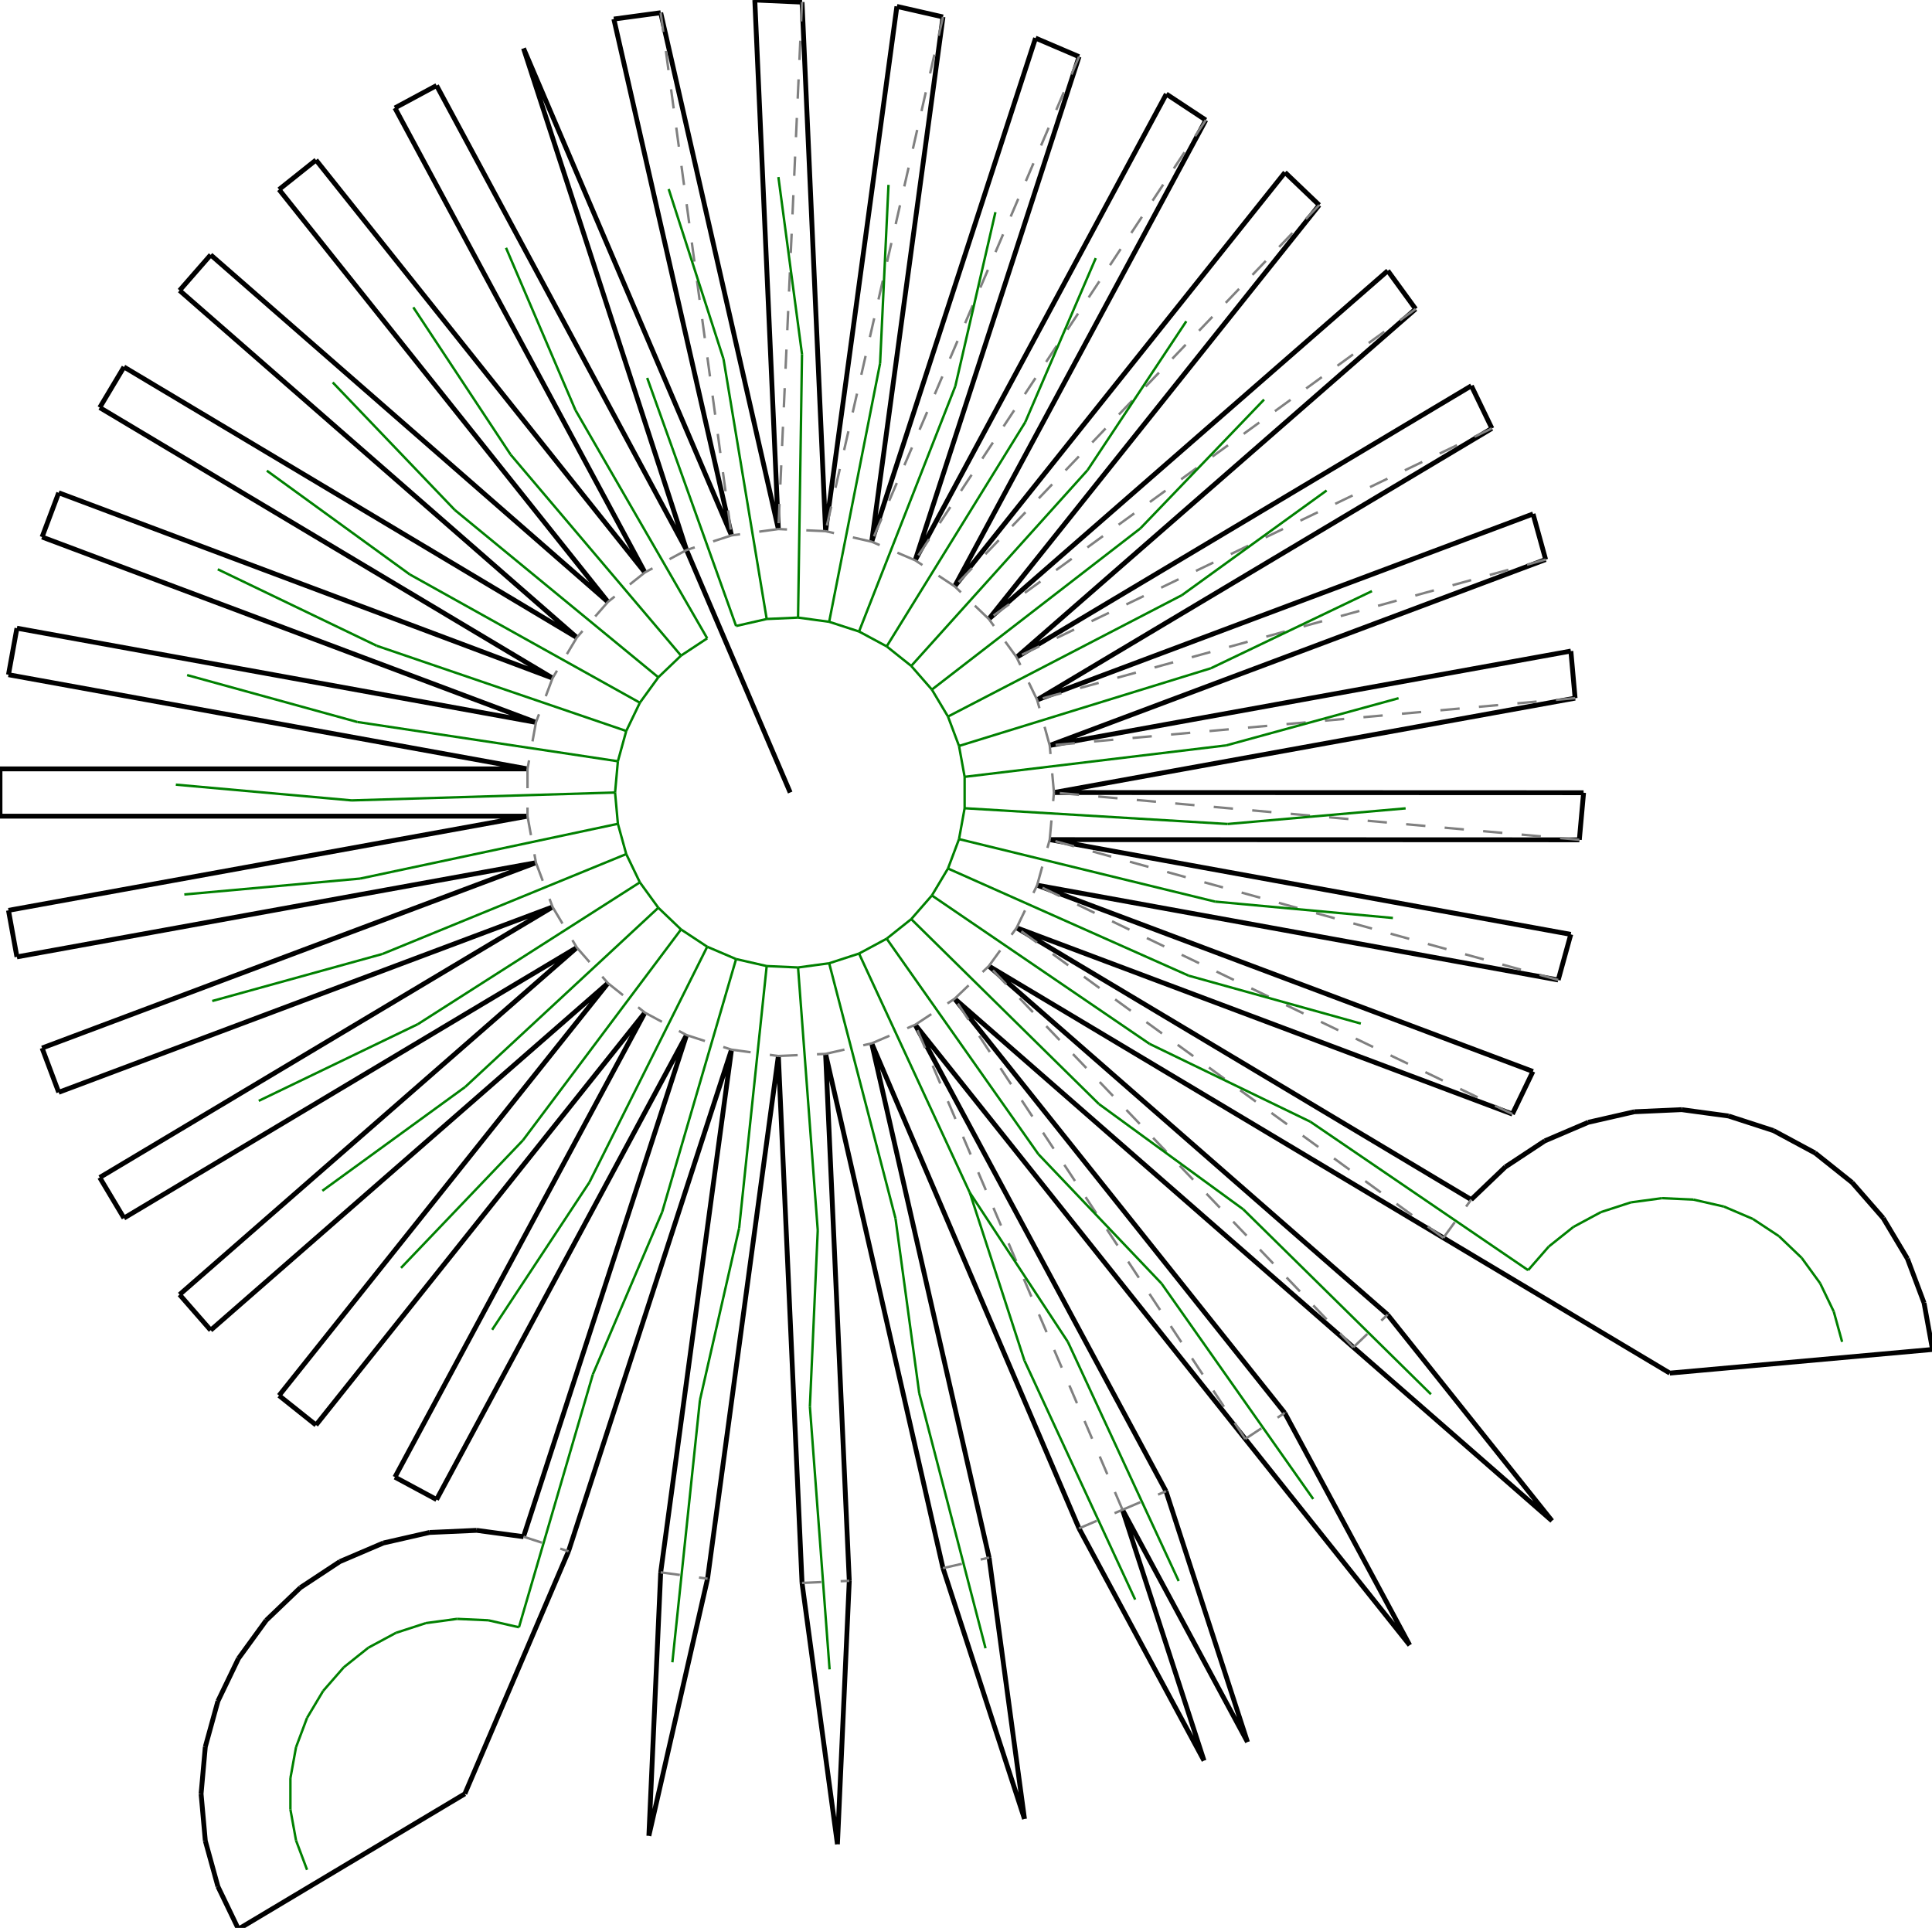 <?xml version="1.0"?>
<svg width="1465" height="1462" version="1.1" xmlns="http://www.w3.org/2000/svg" >
<defs>
<style type="text/css"><![CDATA[
.m {stroke:rgb(255,0,0);stroke-width:1.831;}
.v {stroke:rgb(0,0,255);stroke-width:1.831;}
.b {stroke:rgb(0,0,0);stroke-width:3.663;fill:white}
.n {stroke:rgb(128,128,128);stroke-width:1.831}
.t {stroke:rgb(0,128,0);stroke-width:1.831;}
.c {stroke:rgb(128,128,128);stroke-width:1.831;stroke-dasharray:14.65, 14.65;}
]]></style>
</defs>
<path fill="none" style="stroke:black;stroke-width:3.663;" d=" M 1194.37 529.436 L 1191.16 493.725 M 1191.16 493.725 L 795.981 565.293 M 795.981 565.293 L 1172.03 424.314 M 1172.03 424.314 L 1162.49 389.751 M 1162.49 389.751 L 786.442 530.73 M 786.442 530.73 L 1131.27 324.871 M 1131.27 324.871 L 1115.71 292.566 M 1115.71 292.566 L 770.884 498.425 M 770.884 498.425 L 1073.42 234.303 M 1073.42 234.303 L 1052.34 205.295 M 1052.34 205.295 L 749.809 469.417 M 749.809 469.417 L 1000.32 155.52 M 1000.32 155.52 L 974.401 130.742 M 974.401 130.742 L 723.893 444.638 M 723.893 444.638 L 914.327 91.056 M 914.327 91.056 L 884.403 71.303 M 884.403 71.303 L 693.968 424.886 M 693.968 424.886 L 818.209 42.983 M 818.209 42.983 L 785.238 28.89 M 785.238 28.89 L 660.998 410.793 M 660.998 410.793 L 715.049 12.843 M 715.049 12.843 L 680.092 4.865 M 680.092 4.865 L 626.041 402.815 M 626.041 402.815 L 608.169 1.609 M 608.169 1.609 L 572.35 0 M 572.35 0 L 590.222 401.206 M 590.222 401.206 L 500.998 9.639 M 500.998 9.639 L 465.466 14.452 M 465.466 14.452 L 554.691 406.019 M 554.691 406.019 L 396.981 36.677 M 396.981 36.677 L 520.59 417.099 M 331.043 64.86 L 299.469 81.851 M 520.59 417.099 L 331.043 64.86 M 299.469 81.851 L 489.015 434.09 M 239.619 121.358 L 211.586 143.713 M 489.015 434.09 L 239.619 121.358 M 211.586 143.713 L 460.982 456.446 M 159.754 193.27 L 136.163 220.272 M 460.982 456.446 L 159.754 193.27 M 136.163 220.272 L 437.391 483.448 M 94.012 278.287 L 75.622 309.067 M 437.391 483.448 L 94.012 278.287 M 75.622 309.067 L 419.001 514.228 M 44.507 373.678 L 31.908 407.247 M 419.001 514.228 L 44.507 373.678 M 31.908 407.247 L 406.402 547.797 M 12.83 476.376 L 6.428 511.655 M 406.402 547.797 L 12.83 476.376 M 6.428 511.655 L 400 583.077 M 0 583.077 L 0 618.932 M 400 583.077 L 0 583.077 M 0 618.932 L 400 618.932 M 6.428 690.354 L 12.83 725.634 M 400 618.932 L 6.428 690.354 M 12.83 725.634 L 406.402 654.212 M 31.908 794.762 L 44.507 828.331 M 406.402 654.212 L 31.908 794.762 M 44.507 828.331 L 419.001 687.781 M 75.622 892.942 L 94.012 923.722 M 419.001 687.781 L 75.622 892.942 M 94.012 923.722 L 437.391 718.562 M 136.163 981.737 L 159.754 1008.74 M 437.391 718.562 L 136.163 981.737 M 159.754 1008.74 L 460.982 745.564 M 211.586 1058.3 L 239.619 1080.65 M 460.982 745.564 L 211.586 1058.3 M 239.619 1080.65 L 489.015 767.919 M 299.467 1120.16 L 331.042 1137.15 M 489.015 767.919 L 299.467 1120.16 M 331.042 1137.15 L 520.59 784.91 M 520.59 784.91 L 396.983 1165.33 M 431.084 1176.41 L 554.691 795.99 M 554.691 795.99 L 500.998 1192.37 M 536.529 1197.18 L 590.222 800.803 M 590.222 800.803 L 608.167 1200.4 M 643.987 1198.79 L 626.041 799.195 M 626.041 799.195 L 715.051 1189.17 M 750.008 1181.19 L 660.998 791.216 M 660.998 791.216 L 818.208 1159.03 M 884.149 1130.84 L 693.969 777.124 M 693.969 777.124 L 944.252 1091.2 M 974.176 1071.45 L 723.893 757.371 M 723.893 757.371 L 1026.23 1021.71 M 1052.15 996.932 L 749.809 732.592 M 749.809 732.592 L 1094.49 938.699 M 1115.57 909.691 L 770.885 703.584 M 770.885 703.584 L 1146.83 844.833 M 1146.83 844.833 L 1162.39 812.528 M 1162.39 812.528 L 786.442 671.28 M 786.442 671.28 L 1181.57 743.131 M 1181.57 743.131 L 1191.1 708.568 M 1191.1 708.568 L 795.981 636.716 M 795.981 636.716 L 1197.58 636.859 M 1197.58 636.859 L 1200.8 601.148 M 1200.8 601.148 L 799.195 601.005 M 799.195 601.005 L 1194.37 529.436 M 1239.33 843.089 L 1204.38 851.068 M 1275.15 841.481 L 1239.33 843.089 M 1310.69 846.294 L 1275.15 841.481 M 1344.79 857.374 L 1310.69 846.294 M 1376.36 874.365 L 1344.79 857.374 M 1404.39 896.72 L 1376.36 874.365 M 1427.98 923.722 L 1404.39 896.72 M 1446.37 954.503 L 1427.98 923.722 M 1458.97 988.072 L 1446.37 954.503 M 1266.18 1041.28 L 1465.38 1023.35 M 1465.38 1023.35 L 1458.97 988.072 M 165.232 1430.59 L 180.79 1462.9 M 180.79 1462.9 L 352.479 1360.32 M 155.693 1396.03 L 165.232 1430.59 M 152.479 1360.32 L 155.693 1396.03 M 155.693 1324.61 L 152.479 1360.32 M 165.232 1290.04 L 155.693 1324.61 M 180.789 1257.74 L 165.232 1290.04 M 201.865 1228.73 L 180.789 1257.74 M 227.781 1203.95 L 201.865 1228.73 M 257.705 1184.2 L 227.781 1203.95 M 290.676 1170.11 L 257.705 1184.2 M 325.632 1162.13 L 290.676 1170.11 M 361.452 1160.52 L 325.632 1162.13 M 396.983 1165.33 L 361.452 1160.52 M 352.479 1360.32 L 431.084 1176.41 M 492.025 1392.17 L 536.529 1197.18 M 500.998 1192.37 L 492.025 1392.17 M 635.013 1398.59 L 643.987 1198.79 M 608.167 1200.4 L 635.013 1398.59 M 776.856 1379.38 L 750.008 1181.19 M 715.051 1189.17 L 776.856 1379.38 M 912.981 1335.15 L 851.178 1144.93 M 818.208 1159.03 L 912.981 1335.15 M 945.952 1321.05 L 884.149 1130.84 M 851.178 1144.93 L 945.952 1321.05 M 1068.95 1247.57 L 974.176 1071.45 M 944.252 1091.2 L 1068.95 1247.57 M 1176.85 1153.3 L 1052.15 996.932 M 1026.23 1021.71 L 1176.85 1153.3 M 1094.49 938.699 L 1266.18 1041.28 M 1141.48 884.913 L 1115.57 909.691 M 1171.41 865.16 L 1141.48 884.913 M 1204.38 851.068 L 1171.41 865.16 M 520.59 417.099 L 599.195 601.005 M 599.195 601.005 L 520.59 417.099" />
<path fill="none" class="c" d=" M 660.998 791.216 L 693.969 777.124 M 851.178 1144.93 L 693.969 777.124 M 851.178 1144.93 L 884.149 1130.84 M 799.195 601.005 L 795.981 565.293 M 626.041 799.195 L 660.998 791.216 M 693.969 777.124 L 723.893 757.371 M 723.893 757.371 L 749.809 732.592 M 749.809 732.592 L 770.885 703.584 M 770.885 703.584 L 786.442 671.28 M 786.442 671.28 L 795.981 636.716 M 795.981 636.716 L 799.195 601.005 M 1194.37 529.436 L 795.981 565.293 M 818.208 1159.03 L 851.178 1144.93 M 944.252 1091.2 L 723.893 757.371 M 944.252 1091.2 L 974.176 1071.45 M 1026.23 1021.71 L 749.809 732.592 M 1026.23 1021.71 L 1052.15 996.932 M 1094.49 938.699 L 770.885 703.584 M 1094.49 938.699 L 1115.57 909.691 M 1146.83 844.833 L 786.442 671.28 M 1181.57 743.131 L 795.981 636.716 M 1197.58 636.859 L 799.195 601.005 M 795.981 565.293 L 786.442 530.73 M 786.442 530.73 L 770.884 498.425 M 770.884 498.425 L 749.809 469.417 M 749.809 469.417 L 723.893 444.638 M 723.893 444.638 L 693.968 424.886 M 693.968 424.886 L 660.998 410.793 M 660.998 410.793 L 626.041 402.815 M 626.041 402.815 L 590.222 401.206 M 590.222 401.206 L 554.691 406.019 M 554.691 406.019 L 520.59 417.099 M 590.222 800.803 L 626.041 799.195 M 1172.03 424.314 L 786.442 530.73 M 1131.27 324.871 L 770.884 498.425 M 1073.42 234.303 L 749.809 469.417 M 1000.32 155.52 L 723.893 444.638 M 914.327 91.056 L 693.968 424.886 M 818.209 42.983 L 660.998 410.793 M 715.049 12.843 L 626.041 402.815 M 608.169 1.609 L 590.222 401.206 M 500.998 9.639 L 554.691 406.019 M 715.051 1189.17 L 750.008 1181.19 M 554.691 795.99 L 590.222 800.803 M 608.167 1200.4 L 643.987 1198.79 M 520.59 784.91 L 554.691 795.99 M 500.998 1192.37 L 536.529 1197.18 M 489.015 767.919 L 520.59 784.91 M 396.983 1165.33 L 431.084 1176.41 M 460.982 745.564 L 489.015 767.919 M 437.391 718.562 L 460.982 745.564 M 419.001 687.781 L 437.391 718.562 M 406.402 654.212 L 419.001 687.781 M 400 618.932 L 406.402 654.212 M 400 583.077 L 400 618.932 M 406.402 547.797 L 400 583.077 M 419.001 514.228 L 406.402 547.797 M 437.391 483.448 L 419.001 514.228 M 460.982 456.446 L 437.391 483.448 M 489.015 434.09 L 460.982 456.446 M 520.59 417.099 L 489.015 434.09" />
<line x1="735.382" y1="904.425" x2="651.387" y2="723.115" class="t" />
<line x1="628.745" y1="730.472" x2="651.387" y2="723.115" class="t" />
<line x1="672.352" y1="711.833" x2="651.387" y2="723.115" class="t" />
<line x1="690.966" y1="696.989" x2="672.352" y2="711.833" class="t" />
<line x1="706.629" y1="679.06" x2="690.966" y2="696.989" class="t" />
<line x1="718.84" y1="658.623" x2="706.629" y2="679.06" class="t" />
<line x1="727.206" y1="636.333" x2="718.84" y2="658.623" class="t" />
<line x1="731.457" y1="612.908" x2="727.206" y2="636.333" class="t" />
<line x1="731.457" y1="589.101" x2="731.457" y2="612.908" class="t" />
<line x1="776.795" y1="1031.726" x2="735.382" y2="904.425" class="t" />
<line x1="809.765" y1="1017.634" x2="735.382" y2="904.425" class="t" />
<line x1="893.76" y1="1198.944" x2="809.765" y2="1017.634" class="t" />
<line x1="929.849" y1="565.245" x2="731.457" y2="589.101" class="t" />
<line x1="679.016" y1="923.866" x2="628.745" y2="730.472" class="t" />
<line x1="605.153" y1="733.667" x2="628.745" y2="730.472" class="t" />
<line x1="787.371" y1="875.231" x2="672.352" y2="711.833" class="t" />
<line x1="833.312" y1="837.225" x2="690.966" y2="696.989" class="t" />
<line x1="871.728" y1="791.625" x2="706.629" y2="679.06" class="t" />
<line x1="901.385" y1="739.899" x2="718.84" y2="658.623" class="t" />
<line x1="921.329" y1="683.709" x2="727.206" y2="636.333" class="t" />
<line x1="930.92" y1="624.86" x2="731.457" y2="612.908" class="t" />
<line x1="727.206" y1="565.676" x2="731.457" y2="589.101" class="t" />
<line x1="1060.502" y1="529.485" x2="929.849" y2="565.245" class="t" />
<line x1="697.034" y1="1056.516" x2="679.016" y2="923.866" class="t" />
<line x1="860.789" y1="1213.036" x2="776.795" y2="1031.726" class="t" />
<line x1="880.773" y1="973.339" x2="787.371" y2="875.231" class="t" />
<line x1="995.792" y1="1136.738" x2="880.773" y2="973.339" class="t" />
<line x1="942.731" y1="917.078" x2="833.312" y2="837.225" class="t" />
<line x1="1085.077" y1="1057.314" x2="942.731" y2="917.078" class="t" />
<line x1="993.647" y1="850.658" x2="871.728" y2="791.625" class="t" />
<line x1="1158.746" y1="963.223" x2="993.647" y2="850.658" class="t" />
<line x1="1031.886" y1="776.214" x2="901.385" y2="739.899" class="t" />
<line x1="1056.217" y1="696.138" x2="921.329" y2="683.709" class="t" />
<line x1="1065.859" y1="613.004" x2="930.92" y2="624.86" class="t" />
<line x1="1174.41" y1="945.294" x2="1158.746" y2="963.223" class="t" />
<line x1="1193.024" y1="930.45" x2="1174.41" y2="945.294" class="t" />
<line x1="1213.989" y1="919.169" x2="1193.024" y2="930.45" class="t" />
<line x1="1236.631" y1="911.812" x2="1213.989" y2="919.169" class="t" />
<line x1="918.15" y1="506.779" x2="727.206" y2="565.676" class="t" />
<line x1="718.84" y1="543.386" x2="727.206" y2="565.676" class="t" />
<line x1="896.199" y1="451.342" x2="718.84" y2="543.386" class="t" />
<line x1="706.629" y1="522.949" x2="718.84" y2="543.386" class="t" />
<line x1="864.703" y1="400.715" x2="706.629" y2="522.949" class="t" />
<line x1="690.965" y1="505.02" x2="706.629" y2="522.949" class="t" />
<line x1="824.673" y1="356.525" x2="690.965" y2="505.02" class="t" />
<line x1="672.352" y1="490.176" x2="690.965" y2="505.02" class="t" />
<line x1="777.396" y1="320.193" x2="672.352" y2="490.176" class="t" />
<line x1="651.387" y1="478.894" x2="672.352" y2="490.176" class="t" />
<line x1="724.392" y1="292.887" x2="651.387" y2="478.894" class="t" />
<line x1="628.745" y1="471.538" x2="651.387" y2="478.894" class="t" />
<line x1="667.363" y1="275.484" x2="628.745" y2="471.538" class="t" />
<line x1="605.153" y1="468.342" x2="628.745" y2="471.538" class="t" />
<line x1="608.144" y1="268.543" x2="605.153" y2="468.342" class="t" />
<line x1="581.369" y1="469.41" x2="605.153" y2="468.342" class="t" />
<line x1="548.637" y1="272.288" x2="581.369" y2="469.41" class="t" />
<line x1="558.158" y1="474.708" x2="581.369" y2="469.41" class="t" />
<line x1="490.754" y1="286.598" x2="558.158" y2="474.708" class="t" />
<line x1="620.083" y1="932.93" x2="605.153" y2="733.667" class="t" />
<line x1="581.369" y1="732.599" x2="605.153" y2="733.667" class="t" />
<line x1="1040.319" y1="448.265" x2="918.15" y2="506.779" class="t" />
<line x1="1005.957" y1="371.954" x2="896.199" y2="451.342" class="t" />
<line x1="958.522" y1="303.005" x2="864.703" y2="400.715" class="t" />
<line x1="899.537" y1="243.633" x2="824.673" y2="356.525" class="t" />
<line x1="830.9" y1="195.748" x2="777.396" y2="320.193" class="t" />
<line x1="754.815" y1="160.889" x2="724.392" y2="292.887" class="t" />
<line x1="673.728" y1="140.174" x2="667.363" y2="275.484" class="t" />
<line x1="590.247" y1="134.272" x2="608.144" y2="268.543" class="t" />
<line x1="507.052" y1="143.37" x2="548.637" y2="272.288" class="t" />
<line x1="614.125" y1="1066.665" x2="620.083" y2="932.93" class="t" />
<line x1="747.305" y1="1249.909" x2="697.034" y2="1056.516" class="t" />
<line x1="1260.223" y1="908.616" x2="1236.631" y2="911.812" class="t" />
<line x1="1284.007" y1="909.685" x2="1260.223" y2="908.616" class="t" />
<line x1="1307.217" y1="914.982" x2="1284.007" y2="909.685" class="t" />
<line x1="1329.109" y1="924.339" x2="1307.217" y2="914.982" class="t" />
<line x1="1348.978" y1="937.455" x2="1329.109" y2="924.339" class="t" />
<line x1="1366.186" y1="953.907" x2="1348.978" y2="937.455" class="t" />
<line x1="1380.18" y1="973.168" x2="1366.186" y2="953.907" class="t" />
<line x1="1390.51" y1="994.618" x2="1380.18" y2="973.168" class="t" />
<line x1="1396.843" y1="1017.568" x2="1390.51" y2="994.618" class="t" />
<line x1="560.48" y1="931.325" x2="581.369" y2="732.599" class="t" />
<line x1="558.158" y1="727.302" x2="581.369" y2="732.599" class="t" />
<line x1="530.739" y1="1061.848" x2="560.48" y2="931.325" class="t" />
<line x1="629.056" y1="1265.928" x2="614.125" y2="1066.665" class="t" />
<line x1="502.121" y1="919.104" x2="558.158" y2="727.302" class="t" />
<line x1="536.267" y1="717.945" x2="558.158" y2="727.302" class="t" />
<line x1="449.552" y1="1042.219" x2="502.121" y2="919.104" class="t" />
<line x1="509.85" y1="1260.574" x2="530.739" y2="1061.848" class="t" />
<line x1="446.882" y1="896.659" x2="536.267" y2="717.945" class="t" />
<line x1="516.398" y1="704.829" x2="536.267" y2="717.945" class="t" />
<line x1="373.175" y1="1008.408" x2="446.882" y2="896.659" class="t" />
<line x1="393.515" y1="1234.021" x2="449.552" y2="1042.219" class="t" />
<line x1="370.305" y1="1228.724" x2="393.515" y2="1234.021" class="t" />
<line x1="396.539" y1="864.711" x2="516.398" y2="704.829" class="t" />
<line x1="499.19" y1="688.377" x2="516.398" y2="704.829" class="t" />
<line x1="304.063" y1="961.504" x2="396.539" y2="864.711" class="t" />
<line x1="346.521" y1="1227.656" x2="370.305" y2="1228.724" class="t" />
<line x1="352.709" y1="824.288" x2="499.19" y2="688.377" class="t" />
<line x1="485.196" y1="669.116" x2="499.19" y2="688.377" class="t" />
<line x1="244.436" y1="903.013" x2="352.709" y2="824.288" class="t" />
<line x1="322.929" y1="1230.851" x2="346.521" y2="1227.656" class="t" />
<line x1="316.802" y1="776.688" x2="485.196" y2="669.116" class="t" />
<line x1="474.866" y1="647.666" x2="485.196" y2="669.116" class="t" />
<line x1="196.212" y1="834.815" x2="316.802" y2="776.688" class="t" />
<line x1="300.287" y1="1238.208" x2="322.929" y2="1230.851" class="t" />
<line x1="289.97" y1="723.442" x2="474.866" y2="647.666" class="t" />
<line x1="468.532" y1="624.716" x2="474.866" y2="647.666" class="t" />
<line x1="160.939" y1="759.102" x2="289.97" y2="723.442" class="t" />
<line x1="279.322" y1="1249.49" x2="300.287" y2="1238.208" class="t" />
<line x1="273.077" y1="666.259" x2="468.532" y2="624.716" class="t" />
<line x1="466.398" y1="601.005" x2="468.532" y2="624.716" class="t" />
<line x1="139.753" y1="678.307" x2="273.077" y2="666.259" class="t" />
<line x1="260.708" y1="1264.334" x2="279.322" y2="1249.49" class="t" />
<line x1="266.667" y1="606.98" x2="466.398" y2="601.005" class="t" />
<line x1="468.532" y1="577.293" x2="466.398" y2="601.005" class="t" />
<line x1="133.333" y1="595.029" x2="266.667" y2="606.98" class="t" />
<line x1="245.044" y1="1282.263" x2="260.708" y2="1264.334" class="t" />
<line x1="270.943" y1="547.51" x2="468.532" y2="577.293" class="t" />
<line x1="474.866" y1="554.343" x2="468.532" y2="577.293" class="t" />
<line x1="141.887" y1="511.943" x2="270.943" y2="547.51" class="t" />
<line x1="232.834" y1="1302.7" x2="245.044" y2="1282.263" class="t" />
<line x1="285.77" y1="489.757" x2="474.866" y2="554.343" class="t" />
<line x1="485.196" y1="532.893" x2="474.866" y2="554.343" class="t" />
<line x1="165.139" y1="431.718" x2="285.77" y2="489.757" class="t" />
<line x1="224.468" y1="1324.99" x2="232.834" y2="1302.7" class="t" />
<line x1="310.671" y1="435.581" x2="485.196" y2="532.893" class="t" />
<line x1="499.19" y1="513.633" x2="485.196" y2="532.893" class="t" />
<line x1="202.342" y1="356.934" x2="310.671" y2="435.581" class="t" />
<line x1="220.217" y1="1348.415" x2="224.468" y2="1324.99" class="t" />
<line x1="344.846" y1="386.722" x2="499.19" y2="513.633" class="t" />
<line x1="516.398" y1="497.18" x2="499.19" y2="513.633" class="t" />
<line x1="252.3" y1="289.996" x2="344.846" y2="386.722" class="t" />
<line x1="220.217" y1="1372.222" x2="220.217" y2="1348.415" class="t" />
<line x1="387.195" y1="344.75" x2="516.398" y2="497.18" class="t" />
<line x1="536.267" y1="484.065" x2="516.398" y2="497.18" class="t" />
<line x1="313.407" y1="233.054" x2="387.195" y2="344.75" class="t" />
<line x1="224.468" y1="1395.647" x2="220.217" y2="1372.222" class="t" />
<line x1="436.358" y1="311.013" x2="536.267" y2="484.065" class="t" />
<line x1="383.701" y1="187.937" x2="436.358" y2="311.013" class="t" />
<line x1="232.834" y1="1417.937" x2="224.468" y2="1395.647" class="t" />
</svg>
